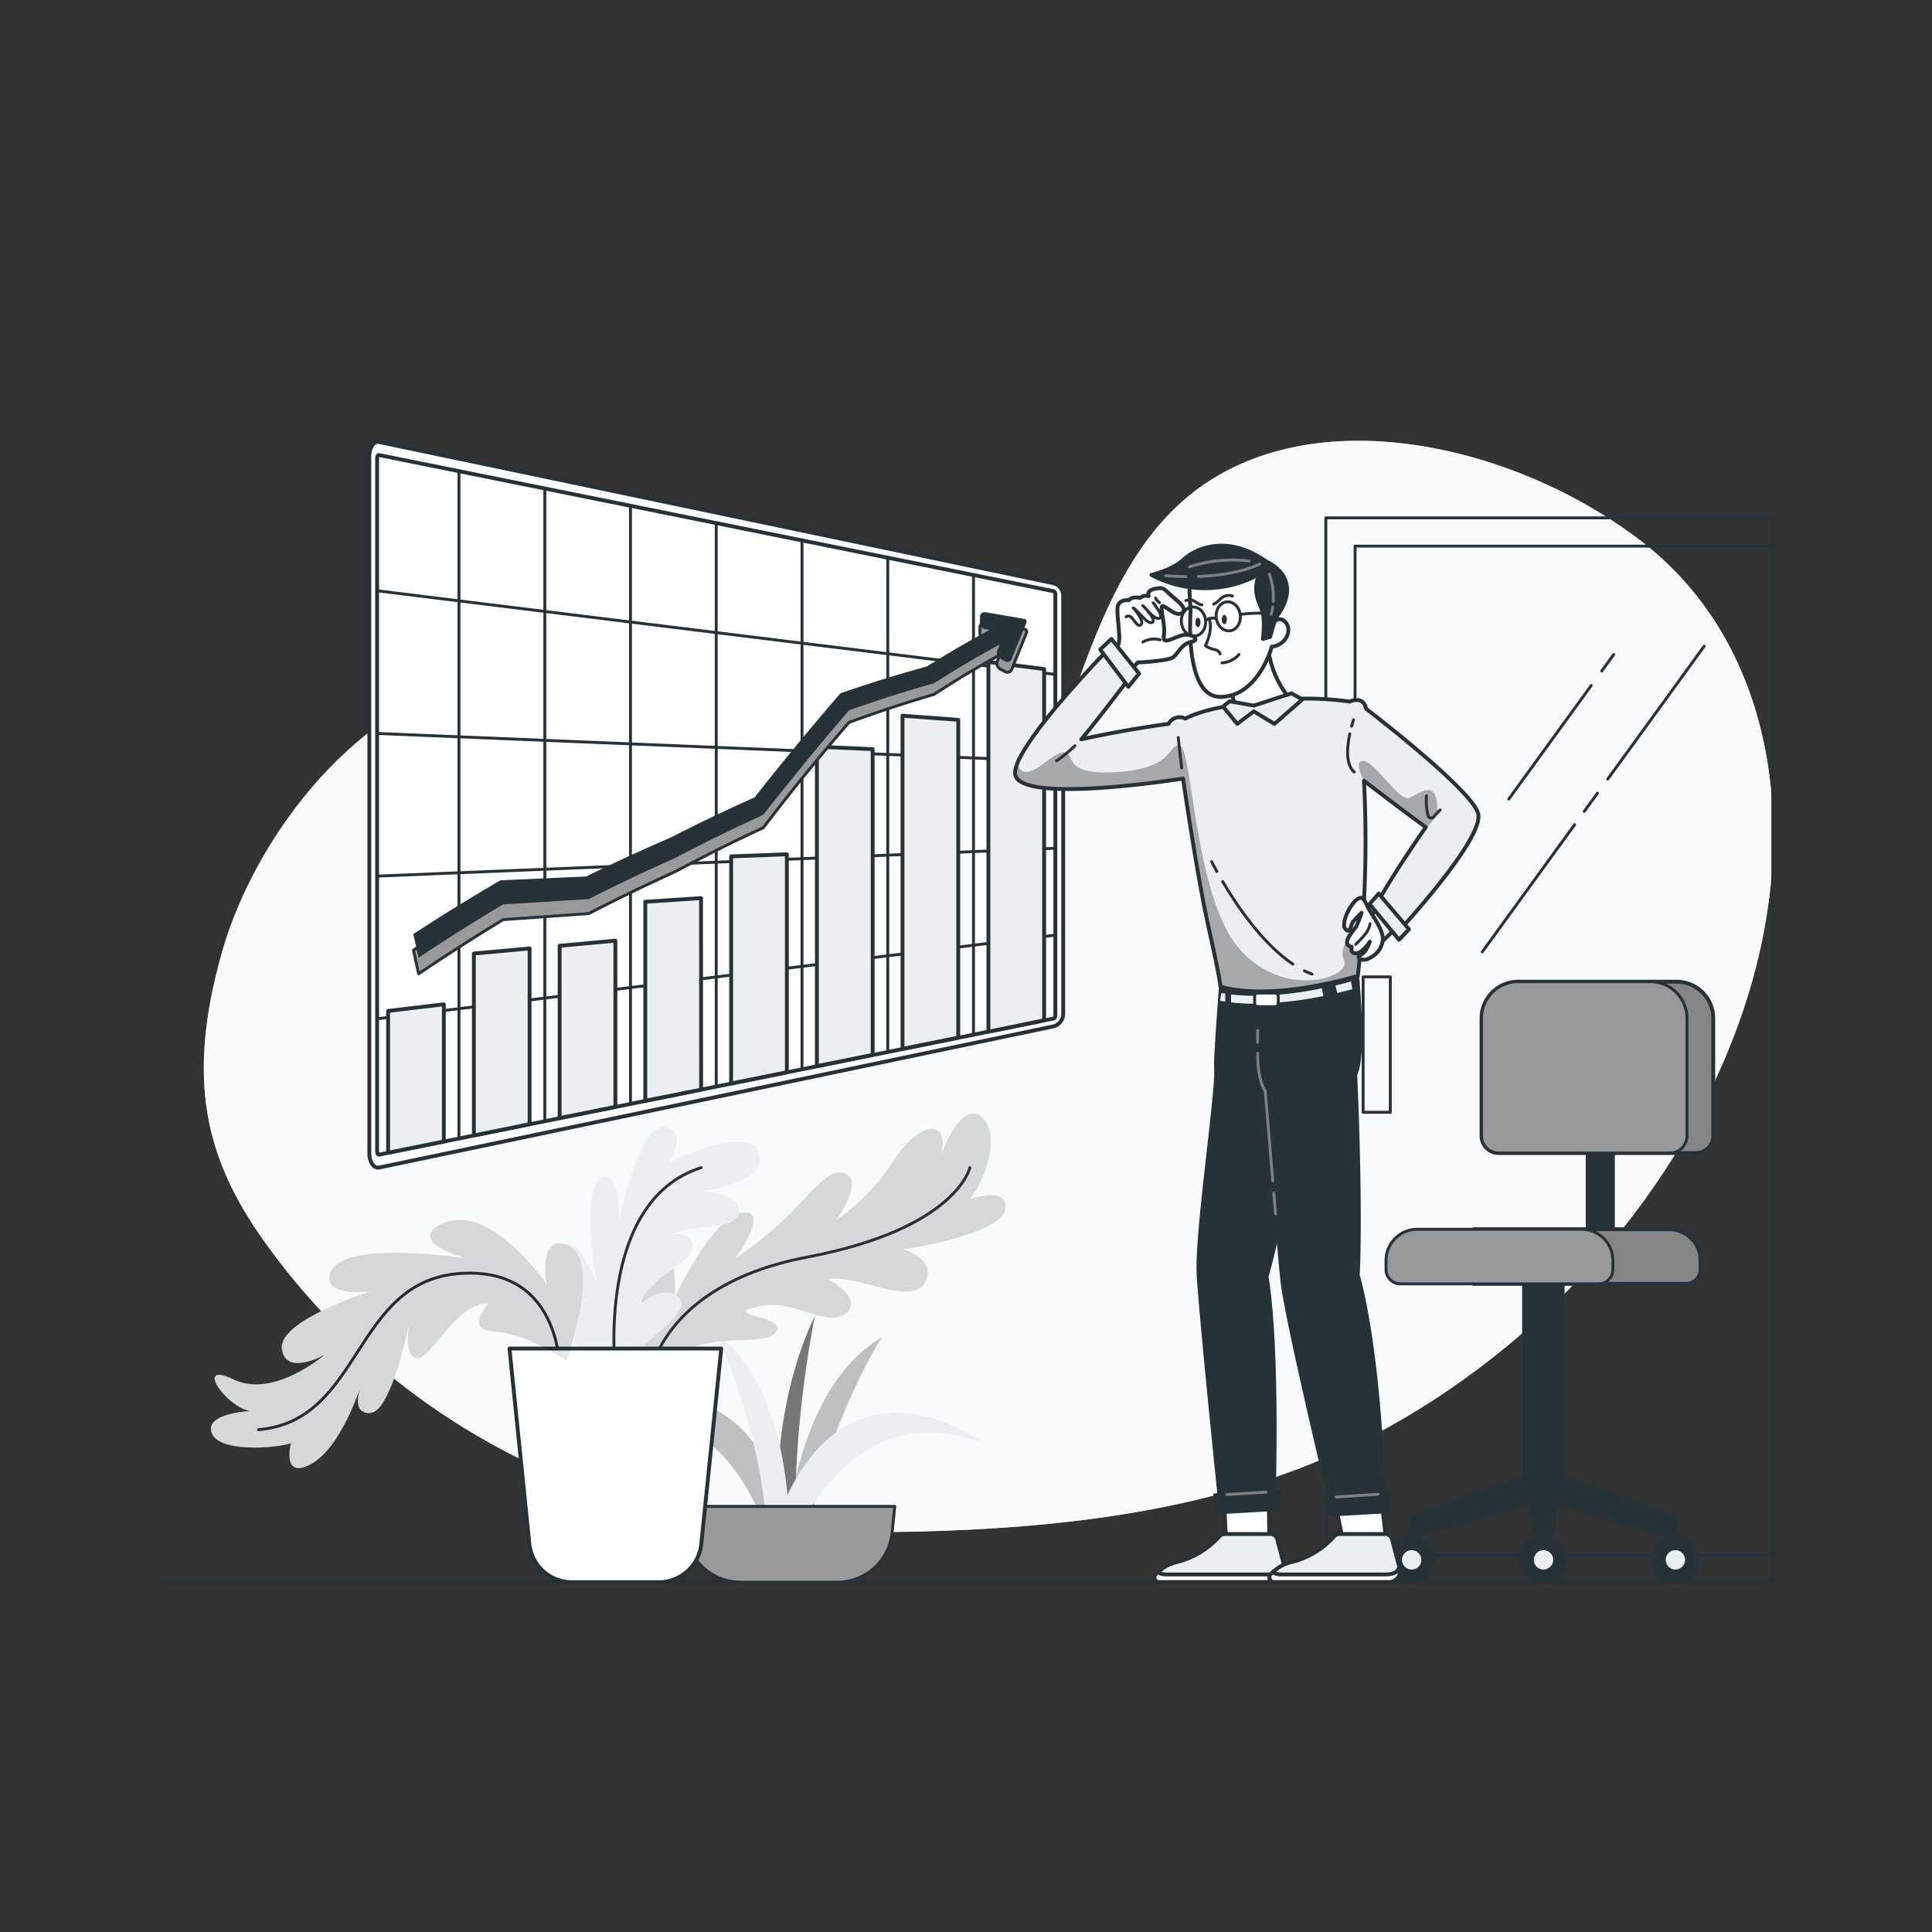<svg xmlns="http://www.w3.org/2000/svg" xmlns:xlink="http://www.w3.org/1999/xlink" viewBox="0 0 500 500"><rect x="0" y="0" width="500" height="500" fill="#333333" stroke="none"/><defs><clipPath id="freepik--clip-path--inject-15"><path d="M319,182.54s-7.61,1-12.23,3.43a3.25,3.25,0,0,0-4.35,1.37s-10.26,1.28-22.59,4c0,0,3.28-3.78,12.91-16.51,0,0-4-3.81-5.15-7.61,0,0-27.23,27.73-24.73,33.69,3,7.08,43.31.57,43.31.57s3.57,24.92,6.66,38.74,3,15.05,3,15.05,10.78,4.31,35.57-2.69A307.4,307.4,0,0,0,353,202.06s11.37,8.74,16,12c0,0-7.76,11-12.83,20.07,0,0,3.6,1.52,6.08,6.56,0,0,22.12-23.89,20.27-30.22s-29-27.06-29-27.06-.36-3.41-4.26-1.84a79.44,79.44,0,0,0-15-.68l-9.83,2.52Z" style="fill:#ECEFF1;stroke:#263238;stroke-linecap:round;stroke-linejoin:round"></path></clipPath></defs><g id="freepik--background-simple--inject-15"><path d="M57.5,246.25c9-31.61,40-73.3,83.25-73.3,41.75,0,51.66,61,88.78,61.05,49,.06,40.1-69.8,75-102.91,31-29.45,86.79-16.92,120.44,9.13,32.46,25.14,40.78,70,28.58,113.42-13,46.31-47.12,88.24-90.58,113.63-41.44,24.21-90.44,29.91-149.85,29.21-57.81-.68-111.77-29-144.57-75C53.16,300,48.06,279.49,57.5,246.25Z" style="fill:#ECEFF1"></path><path d="M57.5,246.25c9-31.61,40-73.3,83.25-73.3,41.75,0,51.66,61,88.78,61.05,49,.06,40.1-69.8,75-102.91,31-29.45,86.79-16.92,120.44,9.13,32.46,25.14,40.78,70,28.58,113.42-13,46.31-47.12,88.24-90.58,113.63-41.44,24.21-90.44,29.91-149.85,29.21-57.81-.68-111.77-29-144.57-75C53.16,300,48.06,279.49,57.5,246.25Z" style="fill:#fff;opacity:0.7"></path></g><g id="freepik--Floor--inject-15"><line x1="42.22" y1="409.47" x2="455.78" y2="409.47" style="fill:none;stroke:#263238;stroke-linecap:round;stroke-linejoin:round"></line></g><g id="freepik--Door--inject-15"><rect x="343.12" y="134.02" width="115.73" height="275.45" style="fill:none;stroke:#263238;stroke-linecap:round;stroke-linejoin:round;stroke-width:0.75px"></rect><rect x="350.69" y="141.33" width="108.16" height="261.25" style="fill:none;stroke:#263238;stroke-linecap:round;stroke-linejoin:round;stroke-width:0.75px"></rect><rect x="352.78" y="252.81" width="7.03" height="35.05" style="fill:none;stroke:#263238;stroke-linecap:round;stroke-linejoin:round;stroke-width:0.75px"></rect><line x1="414.53" y1="173.66" x2="417.62" y2="169.39" style="fill:none;stroke:#263238;stroke-linecap:round;stroke-linejoin:round;stroke-width:0.75px"></line><line x1="390.47" y1="206.8" x2="411.8" y2="177.41" style="fill:none;stroke:#263238;stroke-linecap:round;stroke-linejoin:round;stroke-width:0.75px"></line><line x1="416.08" y1="201.63" x2="441.03" y2="167.25" style="fill:none;stroke:#263238;stroke-linecap:round;stroke-linejoin:round;stroke-width:0.75px"></line><line x1="410" y1="209.99" x2="413.42" y2="205.29" style="fill:none;stroke:#263238;stroke-linecap:round;stroke-linejoin:round;stroke-width:0.75px"></line><line x1="383.61" y1="246.35" x2="407.5" y2="213.44" style="fill:none;stroke:#263238;stroke-linecap:round;stroke-linejoin:round;stroke-width:0.75px"></line></g><g id="freepik--Plants--inject-15"><path d="M203.17,400.76s1.6-40.82,25-54.63c0,0-16.35,25.56-19.73,56.79Z" style="fill:#ECEFF1"></path><path d="M203.17,400.76s1.6-40.82,25-54.63c0,0-16.35,25.56-19.73,56.79Z" style="fill:#ECEFF1"></path><path d="M203.17,400.76s1.6-40.82,25-54.63c0,0-16.35,25.56-19.73,56.79Z" style="opacity:0.2"></path><path d="M202.19,407.15s-5.75-36.5,8.75-66.75c0,0-7.33,34.5-4.42,65.75Z" style="fill:#ECEFF1"></path><path d="M202.19,407.15s-5.75-36.5,8.75-66.75c0,0-7.33,34.5-4.42,65.75Z" style="opacity:0.5"></path><path d="M200.55,403.52s-9.33-46-47.66-36c0,0,42.33-25.67,52.66,33.66Z" style="fill:#ECEFF1"></path><path d="M200.55,403.52s-9.33-46-47.66-36c0,0,42.33-25.67,52.66,33.66Z" style="opacity:0.2"></path><path d="M203.08,404.06s14.31-44.7,51.32-30.57c0,0-39.28-30.14-56,27.7Z" style="fill:#ECEFF1"></path><path d="M204.17,401.93s2.8-40.75-18.95-57c0,0,13.5,27.17,13.5,58.59Z" style="fill:#ECEFF1"></path><path d="M230.88,396.64l.69-6.79h-54.8l.69,6.79a14.28,14.28,0,0,0,14.21,12.83h25A14.28,14.28,0,0,0,230.88,396.64Z" style="fill:#999;stroke:#263238;stroke-linecap:round;stroke-linejoin:round;stroke-width:0.75px"></path><path d="M165.61,352.5s-1.83-18.83,4.41-25.67c5.65-6.17,4.59,9,4.59,9s9.84-21.16,17.61-22c7.27-.78-1.94,11.89-1.94,11.89a104.15,104.15,0,0,0,14.5-11.93c6.16-6.28,10.66-12.29,14.5-9.79s-2.84,11.69-2.84,11.69a53.13,53.13,0,0,0,14.66-15.05c8-12.36,15.68-10.14,11.84-.14,0,0,5-15.17,10.5-11.83S256,304,251,310.33c0,0,9.25-3.33,9.25,2,0,7.26-26.5,11-26.5,11s8.16,2.39,6,7.84c-3,7.56-17.24-1.34-25.37-.17,0,0,9.53,5.33,4.37,9s-13.34-4.17-22.84-1.83,8.17,2.33,4.84,6.66-20.17-1.5-28.34,8.84S165.61,352.5,165.61,352.5Z" style="fill:#ECEFF1"></path><path d="M165.61,352.5s-1.83-18.83,4.41-25.67c5.65-6.17,4.59,9,4.59,9s9.84-21.16,17.61-22c7.27-.78-1.94,11.89-1.94,11.89a104.15,104.15,0,0,0,14.5-11.93c6.16-6.28,10.66-12.29,14.5-9.79s-2.84,11.69-2.84,11.69a53.13,53.13,0,0,0,14.66-15.05c8-12.36,15.68-10.14,11.84-.14,0,0,5-15.17,10.5-11.83S256,304,251,310.33c0,0,9.25-3.33,9.25,2,0,7.26-26.5,11-26.5,11s8.16,2.39,6,7.84c-3,7.56-17.24-1.34-25.37-.17,0,0,9.53,5.33,4.37,9s-13.34-4.17-22.84-1.83,8.17,2.33,4.84,6.66-20.17-1.5-28.34,8.84S165.61,352.5,165.61,352.5Z" style="opacity:0.1"></path><path d="M167.94,357s2.34-24.33,41-31.67S251,302.19,251,302.19" style="fill:none;stroke:#263238;stroke-linecap:round;stroke-linejoin:round;stroke-width:0.75px"></path><path d="M146.61,352.17s9.45-26.57.17-30c-7.67-2.84-5.34,10.16-5.34,10.16S126.28,310.17,113.78,317c-8.25,4.51,6.83,8.67,6.83,8.67s-32.36-5.09-35.17,3.82c-2,6.34,10.34,4.74,10.34,4.74S72.11,341.67,72.94,349s11,1.67,11,1.67S70.78,362,60.44,357s-2,7.17,4.34,8.17c0,0-11.84.5-10,5.66s16.66,4,20.5,2.67c0,0-2.5,9.67,5.33,5.33S93.44,358.5,93.44,358.5s-3,7.67,2.5,7.17S106,342,106,342s-1.87,9,1.87,9.5,10.07-14.5,18.57-14.17c0,0-6,6.7.84,7.17C136.94,345.17,146.61,352.17,146.61,352.17Z" style="fill:#ECEFF1"></path><path d="M145,357s1.57-29.48-26.1-27.41-25,38.08-52,40.41" style="fill:none;stroke:#263238;stroke-linecap:round;stroke-linejoin:round;stroke-width:0.75px"></path><path d="M157.86,359.79s-15-15.6-13-31.32,9.45,3.28,9.45,3.28-4-23,1-26.75,5,10.69,5,10.69,4.75-24.62,11.5-24S173,301,173,301s20.3-10.61,23.4-2.68-15,9.93-15,9.93,11.08.75,9.83,5.75-13.58,2.5-17,5.5c0,0,5.18-1,5,3.25s-10.11,6.64-14.28,15.45c0,0,6.84-6.7,10.84-2.2S161.19,349.08,157.86,359.79Z" style="fill:#ECEFF1"></path><path d="M159.26,354.76s-5.14-43.89,22.19-52.57" style="fill:none;stroke:#263238;stroke-linecap:round;stroke-linejoin:round;stroke-width:0.75px"></path><path d="M170.5,409.47H148a11.06,11.06,0,0,1-11-9.93L131.85,349h54.81l-5.16,50.54A11.06,11.06,0,0,1,170.5,409.47Z" style="fill:#fff;stroke:#263238;stroke-linecap:round;stroke-linejoin:round"></path><path d="M146.61,352.17s9.45-26.57.17-30c-7.67-2.84-5.34,10.16-5.34,10.16S126.28,310.17,113.78,317c-8.25,4.51,6.83,8.67,6.83,8.67s-32.36-5.09-35.17,3.82c-2,6.34,10.34,4.74,10.34,4.74S72.11,341.67,72.94,349s11,1.67,11,1.67S70.78,362,60.44,357s-2,7.17,4.34,8.17c0,0-11.84.5-10,5.66s16.66,4,20.5,2.67c0,0-2.5,9.67,5.33,5.33S93.44,358.5,93.44,358.5s-3,7.67,2.5,7.17S106,342,106,342s-1.87,9,1.87,9.5,10.07-14.5,18.57-14.17c0,0-6,6.7.84,7.17C136.94,345.17,146.61,352.17,146.61,352.17Z" style="opacity:0.1"></path></g><g id="freepik--Chair--inject-15"><path d="M432.35,392.19l-27.93-9.85v-57h-10v57l-27.94,9.85a1.78,1.78,0,0,0-1.19,1.68v1.65a1.78,1.78,0,0,0,2.29,1.71l28.68-8.43.52,6.9a1.91,1.91,0,0,0,1.9,1.76h1.48a1.9,1.9,0,0,0,1.89-1.76l.52-6.9,28.69,8.43a1.78,1.78,0,0,0,2.28-1.71v-1.65A1.77,1.77,0,0,0,432.35,392.19Z" style="fill:#263238;stroke:#263238;stroke-miterlimit:10"></path><path d="M371.08,403.69a5.79,5.79,0,1,1-5.79-5.79A5.78,5.78,0,0,1,371.08,403.69Z" style="fill:#263238;stroke:#263238;stroke-miterlimit:10"></path><path d="M368.34,403.69a3,3,0,1,1-3-3A3,3,0,0,1,368.34,403.69Z" style="fill:#ECEFF1;stroke:#263238;stroke-linecap:round;stroke-linejoin:round"></path><path d="M405.2,403.69a5.79,5.79,0,1,1-5.78-5.79A5.78,5.78,0,0,1,405.2,403.69Z" style="fill:#263238;stroke:#263238;stroke-miterlimit:10"></path><path d="M402.46,403.69a3,3,0,1,1-3-3A3,3,0,0,1,402.46,403.69Z" style="fill:#ECEFF1;stroke:#263238;stroke-linecap:round;stroke-linejoin:round"></path><path d="M439.33,403.69a5.79,5.79,0,1,1-5.79-5.79A5.78,5.78,0,0,1,439.33,403.69Z" style="fill:#263238;stroke:#263238;stroke-miterlimit:10"></path><path d="M436.59,403.69a3,3,0,1,1-3-3A3,3,0,0,1,436.59,403.69Z" style="fill:#ECEFF1;stroke:#263238;stroke-linecap:round;stroke-linejoin:round"></path><rect x="410.88" y="283.1" width="6.54" height="42.09" style="fill:#263238;stroke:#263238;stroke-miterlimit:10"></rect><path d="M392.9,254.06h41a9.49,9.49,0,0,1,9.49,9.49v30.39a4.47,4.47,0,0,1-4.47,4.47H387.89a4.47,4.47,0,0,1-4.47-4.47V263.55A9.49,9.49,0,0,1,392.9,254.06Z" style="fill:#858585;stroke:#263238;stroke-linecap:round;stroke-linejoin:round"></path><path d="M436.59,293.93V263.55a9.49,9.49,0,0,0-9.49-9.49H392.9a9.48,9.48,0,0,0-9.48,9.49v30.38a4.47,4.47,0,0,0,4.47,4.48h44.22A4.48,4.48,0,0,0,436.59,293.93Z" style="fill:#999;stroke:#263238;stroke-linecap:round;stroke-linejoin:round;stroke-width:0.75px"></path><path d="M381.42,318.13H432a8.11,8.11,0,0,1,8.11,8.11v2.3a3.72,3.72,0,0,1-3.72,3.72h-55a0,0,0,0,1,0,0V318.13A0,0,0,0,1,381.42,318.13Z" style="fill:#858585;stroke:#263238;stroke-linecap:round;stroke-linejoin:round"></path><path d="M366.81,318.13h42.5a8.11,8.11,0,0,1,8.11,8.11v2.3a3.72,3.72,0,0,1-3.72,3.72H362.42a3.72,3.72,0,0,1-3.72-3.72v-2.3A8.11,8.11,0,0,1,366.81,318.13Z" style="fill:#999;stroke:#263238;stroke-linecap:round;stroke-linejoin:round;stroke-width:0.75px"></path></g><g id="freepik--Chart--inject-15"><path d="M98.16,117.78c-.31-.07-.56.3-.56.81V298c0,.51.25.87.56.81l174.41-35.2a.74.74,0,0,0,.55-.68V153.66a.73.73,0,0,0-.55-.68Z" style="fill:#fff"></path><path d="M118.78,296.22V120.33" style="fill:none;stroke:#263238;stroke-miterlimit:10;stroke-width:0.75px"></path><path d="M163.17,287.1V129.46" style="fill:none;stroke:#263238;stroke-miterlimit:10;stroke-width:0.75px"></path><path d="M141,124.89V291.66" style="fill:none;stroke:#263238;stroke-miterlimit:10;stroke-width:0.75px"></path><path d="M207.56,278V138.58" style="fill:none;stroke:#263238;stroke-miterlimit:10;stroke-width:0.75px"></path><path d="M185.36,134V282.54" style="fill:none;stroke:#263238;stroke-miterlimit:10;stroke-width:0.75px"></path><path d="M251.94,268.85V147.71" style="fill:none;stroke:#263238;stroke-miterlimit:10;stroke-width:0.75px"></path><path d="M229.75,143.15V273.41" style="fill:none;stroke:#263238;stroke-miterlimit:10;stroke-width:0.75px"></path><path d="M96.59,152.77l177.55,21.9" style="fill:none;stroke:#263238;stroke-miterlimit:10;stroke-width:0.75px"></path><path d="M274.14,197.08l-177.55-7.3" style="fill:none;stroke:#263238;stroke-miterlimit:10;stroke-width:0.75px"></path><path d="M96.59,226.78l177.55-7.3" style="fill:none;stroke:#263238;stroke-miterlimit:10;stroke-width:0.75px"></path><path d="M274.14,241.88,96.59,263.78" style="fill:none;stroke:#263238;stroke-miterlimit:10;stroke-width:0.75px"></path><path d="M272.57,265.64,98.16,302.15c-1.43.3-2.58-1.4-2.58-3.78V118.18c0-2.38,1.15-4.07,2.58-3.78l174.41,36.52a3.37,3.37,0,0,1,2.58,3.14V262.49A3.38,3.38,0,0,1,272.57,265.64ZM98.16,117.78c-.31-.07-.56.3-.56.81V298c0,.51.25.87.56.81l174.41-35.2a.74.74,0,0,0,.55-.68V153.66a.73.73,0,0,0-.55-.68Z" style="fill:#fff;stroke:#263238;stroke-miterlimit:10"></path><path d="M114.87,295.41l-14.43,2.91V261.63l14.43-1.72Z" style="fill:#ECEFF1;stroke:#263238;stroke-linecap:round;stroke-linejoin:round"></path><path d="M137.06,290.93l-14.42,2.91V246.77l14.42-1.31Z" style="fill:#ECEFF1;stroke:#263238;stroke-linecap:round;stroke-linejoin:round"></path><path d="M159.26,286.45l-14.43,2.91v-44.6l14.43-1.31Z" style="fill:#ECEFF1;stroke:#263238;stroke-linecap:round;stroke-linejoin:round"></path><path d="M181.45,282,167,284.88v-51.5l14.43-.95Z" style="fill:#ECEFF1;stroke:#263238;stroke-linecap:round;stroke-linejoin:round"></path><path d="M203.64,277.49l-14.42,2.91V221.63l14.42-.54Z" style="fill:#ECEFF1;stroke:#263238;stroke-linecap:round;stroke-linejoin:round"></path><path d="M225.84,273l-14.43,2.91V193.24l14.43.64Z" style="fill:#ECEFF1;stroke:#263238;stroke-linecap:round;stroke-linejoin:round"></path><path d="M248,268.53l-14.43,2.91V185.23L248,186.29Z" style="fill:#ECEFF1;stroke:#263238;stroke-linecap:round;stroke-linejoin:round"></path><path d="M270.22,264.05,255.8,267V171.32l14.42,1.83Z" style="fill:#ECEFF1;stroke:#263238;stroke-linecap:round;stroke-linejoin:round"></path><path d="M265.15,162.82,255,161.18a1.2,1.2,0,0,0-1.39,1.28v1.4a1.74,1.74,0,0,0,1.39,1.71l1.14.17c-6.5,3.59-9.75,5.51-16.25,9.62-9,2.6-13.43,4-22.39,7.15Q206,195.7,195.32,209.66c-8.68,4-13,6.1-21.71,10.58-8.75,3.91-13.12,6-21.87,10.3l-22.24,1.25C120.5,237.17,116,240,107,245.9c.53,2.45.8,3.67,1.34,6.11,8.74-5.85,13.12-8.64,21.86-14l22.15-1.58c9-4.59,13.49-6.77,22.48-10.9,9.09-4.8,13.63-7.07,22.72-11.33q10.65-14,22.19-27.26c8.79-3.15,13.19-4.6,22-7.25,6.81-4.37,10.21-6.41,17-10.21l-.65,1.66a1.68,1.68,0,0,0,.77,2l1.2.65a1.24,1.24,0,0,0,1.8-.59c1.53-3.86,2.3-5.75,3.83-9.5A.71.71,0,0,0,265.15,162.82Z" style="fill:#999;stroke:#263238;stroke-linecap:round;stroke-linejoin:round;stroke-width:0.75px"></path><path d="M265.15,160.18,255,158.44a1.19,1.19,0,0,0-1.39,1.27v1.4a1.76,1.76,0,0,0,1.39,1.72l1.14.18c-6.5,3.53-9.75,5.42-16.25,9.46-9,2.52-13.43,3.91-22.39,6.95-7.63,8.84-15,17.77-22.2,26.93-8.68,3.91-13,6-21.71,10.39-8.75,3.82-13.12,5.84-21.87,10.09l-22.24,1c-9,5.3-13.51,8.08-22.51,13.9.53,2.46.8,3.68,1.34,6.12,8.74-5.76,13.12-8.52,21.86-13.79l22.15-1.37c9-4.5,13.49-6.63,22.48-10.68,9.09-4.72,13.63-6.94,22.72-11.12,7.23-9.21,14.57-18.17,22.19-27.05,8.79-3.07,13.19-4.48,22-7,6.81-4.3,10.21-6.31,17-10.05l-.65,1.66a1.68,1.68,0,0,0,.77,2l1.2.67a1.23,1.23,0,0,0,1.8-.58c1.53-3.84,2.3-5.73,3.83-9.46A.71.71,0,0,0,265.15,160.18Z" style="fill:#263238"></path></g><g id="freepik--Character--inject-15"><polygon points="316.65 385.36 317.28 398.24 328.5 398.24 328.3 384.18 316.65 385.36" style="fill:#fff;stroke:#263238;stroke-linecap:round;stroke-linejoin:round"></polygon><path d="M316.22,252.11s-1.33,17.06-1.52,22.75c0,1.07.07,3.19,0,4.25-.78,12.22-5,41-4.5,50.75s5.58,59,5.58,59,7.3,1.56,13.84-1c0,0,1.29-37.64-1.82-57.54a128.37,128.37,0,0,0,4.4-22.65c1.25-12.5,3.81-57.21,3.81-57.21Z" style="fill:#263238;stroke:#263238;stroke-miterlimit:10"></path><polygon points="314.55 386.98 314.9 391.41 330.67 390.5 331.07 385.93 314.55 386.98" style="fill:#263238;stroke:#263238;stroke-miterlimit:10"></polygon><path d="M317,397h11.79a1.82,1.82,0,0,1,1.75,1.35l2.05,7.78a2.87,2.87,0,0,1-2.83,3.37H300a1.21,1.21,0,0,1-.89-2,10.3,10.3,0,0,1,5.38-3.22,21.57,21.57,0,0,0,11-6.58A1.9,1.9,0,0,1,317,397Z" style="fill:#ECEFF1;stroke:#263238;stroke-linecap:round;stroke-linejoin:round"></path><path d="M327.7,407.47H302.07c-1.48,0-2.13-.3-2.31-.72-.25.23-.49.47-.69.69a1.21,1.21,0,0,0,.89,2h29.75a2.87,2.87,0,0,0,2.83-3.37l-.15-.57C331.82,407.48,330,407.47,327.7,407.47Z" style="fill:#fff;stroke:#263238;stroke-linecap:round;stroke-linejoin:round"></path><line x1="327.65" y1="386.15" x2="317.49" y2="386.8" style="fill:none;stroke:#7f7f7f;stroke-linecap:round;stroke-linejoin:round;stroke-width:0.75px"></line><polygon points="344.82 385.36 347.45 398.24 358.67 398.24 357.11 384.11 344.82 385.36" style="fill:#fff;stroke:#263238;stroke-linecap:round;stroke-linejoin:round"></polygon><path d="M350.85,248.61s2.68,24-.11,29.5c0,0,1.53,32,.66,52,0,0,5.41,17.05,6.77,59.35,0,0-7.32,2.27-13.44,1,0,0-11.86-49.37-12.86-59s-4.24-49-4.24-49-4.79-5.86-4.92-9.86a114.06,114.06,0,0,0-1.64-12l.63-8.5Z" style="fill:#263238;stroke:#263238;stroke-miterlimit:10"></path><polygon points="342.96 387.6 343.74 392 359.48 391.1 359.48 386.55 342.96 387.6" style="fill:#263238;stroke:#263238;stroke-miterlimit:10"></polygon><line x1="356.62" y1="386.72" x2="345.82" y2="387.41" style="fill:none;stroke:#7f7f7f;stroke-linecap:round;stroke-linejoin:round;stroke-width:0.75px"></line><path d="M346.7,397h11.79a1.82,1.82,0,0,1,1.75,1.35l2.05,7.78a2.87,2.87,0,0,1-2.83,3.37H329.71a1.21,1.21,0,0,1-.89-2,10.3,10.3,0,0,1,5.38-3.22,21.57,21.57,0,0,0,11-6.58A1.9,1.9,0,0,1,346.7,397Z" style="fill:#ECEFF1;stroke:#263238;stroke-linecap:round;stroke-linejoin:round"></path><path d="M357.45,407.47H331.82c-1.48,0-2.13-.3-2.31-.72-.25.23-.49.47-.69.69a1.21,1.21,0,0,0,.89,2h29.75a2.87,2.87,0,0,0,2.83-3.37l-.15-.57C361.57,407.48,359.77,407.47,357.45,407.47Z" style="fill:#fff;stroke:#263238;stroke-linecap:round;stroke-linejoin:round"></path><polygon points="354.39 237.55 360.62 229.75 365.89 235.68 356.76 244.61 354.39 237.55" style="fill:#fff;stroke:#263238;stroke-linecap:round;stroke-linejoin:round"></polygon><path d="M319.82,183.75l-1.37-6s9.25-14.29,9.58-11.06c1,10,6.54,14.86,6.54,14.86l-10.18,1.84Z" style="fill:#fff;stroke:#263238;stroke-linecap:round;stroke-linejoin:round"></path><path d="M332.53,160.86a1.88,1.88,0,0,0-2.76,0c-.12-5.11-.49-11.71-.49-11.71l-2.65-2.25-7.18-.5-7,1.42-4.62,2.83s0,1.24,0,1.66c0,1.47.3,5.87.3,5.87s-1.76,22.17,7.69,22.17c7.45,0,11.77-7.7,13.32-13C332.73,167.05,334.68,163,332.53,160.86Z" style="fill:#fff;stroke:#263238;stroke-linecap:round;stroke-linejoin:round"></path><path d="M312.87,160.07s1.31,2.29-.9,7a5.2,5.2,0,0,0,2.24,1c1.37.25,1.55,1.17,1.55,1.17" style="fill:none;stroke:#263238;stroke-linecap:round;stroke-linejoin:round;stroke-width:0.75px"></path><path d="M316.26,171.55a6.39,6.39,0,0,0,4.38-2.16" style="fill:none;stroke:#263238;stroke-linecap:round;stroke-linejoin:round;stroke-width:0.75px"></path><path d="M306.91,155.43c2.07-.8,2.68,1,4.14,1.11" style="fill:none;stroke:#263238;stroke-linecap:round;stroke-linejoin:round;stroke-width:0.75px"></path><path d="M314.11,156.35c1.5-.53,2.15-2.87,4.85-2.11" style="fill:none;stroke:#263238;stroke-linecap:round;stroke-linejoin:round;stroke-width:0.75px"></path><path d="M310.69,161.08c0,.68-.29,1.22-.66,1.22s-.67-.54-.67-1.22.3-1.22.67-1.22S310.69,160.41,310.69,161.08Z" style="fill:#263238"></path><path d="M317.52,160.33c0,.68-.3,1.23-.67,1.23s-.66-.55-.66-1.23.3-1.22.66-1.22S317.52,159.66,317.52,160.33Z" style="fill:#263238"></path><path d="M312,160.6c.17,2.09-1.08,3.9-2.81,4s-3.26-1.43-3.44-3.52,1.08-3.9,2.81-4S311.84,158.51,312,160.6Z" style="fill:none;stroke:#263238;stroke-linecap:round;stroke-linejoin:round;stroke-width:0.75px"></path><path d="M321,159.26c.17,2.09-1.09,3.9-2.81,4s-3.27-1.43-3.44-3.51,1.08-3.9,2.8-4S320.8,157.17,321,159.26Z" style="fill:none;stroke:#263238;stroke-linecap:round;stroke-linejoin:round;stroke-width:0.75px"></path><path d="M312,160.6a3.27,3.27,0,0,1,2.74-.53" style="fill:none;stroke:#263238;stroke-linecap:round;stroke-linejoin:round;stroke-width:0.75px"></path><path d="M321,159s5.29-.63,7-.15a11.78,11.78,0,0,1,2.43,1.69" style="fill:none;stroke:#263238;stroke-linecap:round;stroke-linejoin:round;stroke-width:0.75px"></path><path d="M325.89,148.62a29.31,29.31,0,0,1-27.89.16s5.28-1.17,8.37-4c3.66-3.35,11.86-6.17,21.25.49,0,0,10,4,3,14-.84,1.2-1.88,5.55-1.88,5.55l-1.9.54s.6-4.77-.17-7.21S324,153.2,325.89,148.62Z" style="fill:#263238;stroke:#263238;stroke-linecap:round;stroke-linejoin:round"></path><path d="M310.18,149.19c5-.2,11.19-1,15.85-3.24" style="fill:none;stroke:#7f7f7f;stroke-linecap:round;stroke-linejoin:round;stroke-width:0.75px"></path><path d="M301.7,149s2.1.2,5.21.21" style="fill:none;stroke:#7f7f7f;stroke-linecap:round;stroke-linejoin:round;stroke-width:0.75px"></path><path d="M307.85,146.71a35.13,35.13,0,0,1,15.43-1.51" style="fill:none;stroke:#7f7f7f;stroke-linecap:round;stroke-linejoin:round;stroke-width:0.75px"></path><path d="M329.52,155.61a18.17,18.17,0,0,0-1-7" style="fill:none;stroke:#7f7f7f;stroke-linecap:round;stroke-linejoin:round;stroke-width:0.75px"></path><path d="M329,159a16.19,16.19,0,0,0,.35-1.85" style="fill:none;stroke:#7f7f7f;stroke-linecap:round;stroke-linejoin:round;stroke-width:0.75px"></path><path d="M290.46,175.68l4-4.24s7.75-.33,9.12-1.33,2.17-3.48,4.75-4-.06-2.43-2.56-1.66-5,2.54-4.56,0-1-7-.44-7.53,3.48,2.88,5.11,1.72-1.08-3-2.81-4.56-1.93-2-3.14-1.85-3.19.36-2.66,2.06a2.19,2.19,0,0,0-2.21.48s-2-.6-2.91.58c0,0-2-.33-2.75,1.18s.88,8.81,0,10.35a16,16,0,0,1-3.06,3.33Z" style="fill:#fff;stroke:#263238;stroke-linecap:round;stroke-linejoin:round"></path><path d="M295.77,166.15a5.83,5.83,0,0,1,4.47-.55" style="fill:none;stroke:#263238;stroke-linecap:round;stroke-linejoin:round;stroke-width:0.75px"></path><path d="M299.07,154.78s-.1.25,1,1.21" style="fill:none;stroke:#263238;stroke-linecap:round;stroke-linejoin:round;stroke-width:0.75px"></path><path d="M298.45,156s2.7,3.38,1.79,3.91c-1.17.7-2.81-1.45-4.47-3.16,0,0,3.73,3.66,2.43,4.32s-3.38-2.82-4.92-3.74c0,0,3.07,3.32,2,4.33-1.24,1.16-2.24-3.33-3.86-2" style="fill:none;stroke:#263238;stroke-linecap:round;stroke-linejoin:round;stroke-width:0.75px"></path><path d="M325.48,269.76c0-1,0-2.09,0-3.09" style="fill:none;stroke:#7f7f7f;stroke-linecap:round;stroke-linejoin:round;stroke-width:0.75px"></path><path d="M329.39,305.61c-1-11.92-1.94-23.14-1.94-23.14s-2.15-3.3-1.95-9.86" style="fill:none;stroke:#7f7f7f;stroke-linecap:round;stroke-linejoin:round;stroke-width:0.75px"></path><path d="M330.11,314.1c-.15-1.74-.3-3.52-.45-5.3" style="fill:none;stroke:#7f7f7f;stroke-linecap:round;stroke-linejoin:round;stroke-width:0.75px"></path><path d="M319,182.54s-7.61,1-12.23,3.43a3.25,3.25,0,0,0-4.35,1.37s-10.26,1.28-22.59,4c0,0,3.28-3.78,12.91-16.51,0,0-4-3.81-5.15-7.61,0,0-27.23,27.73-24.73,33.69,3,7.08,43.31.57,43.31.57s3.57,24.92,6.66,38.74,3,15.05,3,15.05,10.78,4.31,35.57-2.69A307.4,307.4,0,0,0,353,202.06s11.37,8.74,16,12c0,0-7.76,11-12.83,20.07,0,0,3.6,1.52,6.08,6.56,0,0,22.12-23.89,20.27-30.22s-29-27.06-29-27.06-.36-3.41-4.26-1.84a79.44,79.44,0,0,0-15-.68l-9.83,2.52Z" style="fill:#ECEFF1"></path><g style="clip-path:url(#freepik--clip-path--inject-15)"><path d="M350.85,241.73s-4.86,2.63-3,6.88-15.33,10.25-27.06-3S308.65,193.69,305.38,193s-1.06,5.66-15.61,6.76-11.45-4.1-14-5-7.15,5.38-10.48,5c-1.25-.15-1.78-1.15-1.94-2.33-.6,1.47-.82,2.68-.48,3.48,3,7.08,43.31.57,43.31.57s3.57,24.92,6.66,38.74,3,15.05,3,15.05,10.78,4.31,35.57-2.69c0,0,.42-3.17.87-8.54Z" style="opacity:0.3"></path><path d="M371.82,207.36c-.83-5.34-4.67-1.84-7.18-.84S356,197.36,353,196.94s0,5.12,0,5.12,11.37,8.74,16,12c0,0-1.11,1.58-2.77,4C370.85,211.58,372.57,212.16,371.82,207.36Z" style="opacity:0.3"></path></g><path d="M319,182.54s-7.61,1-12.23,3.43a3.25,3.25,0,0,0-4.35,1.37s-10.26,1.28-22.59,4c0,0,3.28-3.78,12.91-16.51,0,0-4-3.81-5.15-7.61,0,0-27.23,27.73-24.73,33.69,3,7.08,43.31.57,43.31.57s3.57,24.92,6.66,38.74,3,15.05,3,15.05,10.78,4.31,35.57-2.69A307.4,307.4,0,0,0,353,202.06s11.37,8.74,16,12c0,0-7.76,11-12.83,20.07,0,0,3.6,1.52,6.08,6.56,0,0,22.12-23.89,20.27-30.22s-29-27.06-29-27.06-.36-3.41-4.26-1.84a79.44,79.44,0,0,0-15-.68l-9.83,2.52Z" style="fill:none;stroke:#263238;stroke-linecap:round;stroke-linejoin:round"></path><path d="M304.93,190.86s.29,3.07.9,7.89" style="fill:none;stroke:#263238;stroke-linecap:round;stroke-linejoin:round;stroke-width:0.75px"></path><path d="M350.49,199.79c-2.32-1.87-1.87-6.53-1.17-9.85" style="fill:none;stroke:#263238;stroke-linecap:round;stroke-linejoin:round;stroke-width:0.75px"></path><path d="M350.3,186.27s-.22.65-.5,1.68" style="fill:none;stroke:#263238;stroke-linecap:round;stroke-linejoin:round;stroke-width:0.75px"></path><path d="M372.7,209.61c-.62.62-1.17,1.23-1.65,1.79a.86.86,0,0,1-1.49-.36,16.33,16.33,0,0,1-.39-5.09" style="fill:none;stroke:#263238;stroke-linecap:round;stroke-linejoin:round;stroke-width:0.75px"></path><path d="M278.18,193a33.84,33.84,0,0,1-4.75,3.91" style="fill:none;stroke:#263238;stroke-linecap:round;stroke-linejoin:round;stroke-width:0.75px"></path><path d="M339.57,252.11c-.67-.25-1.34-.54-2-.86" style="fill:none;stroke:#263238;stroke-linecap:round;stroke-linejoin:round;stroke-width:0.75px"></path><path d="M316.41,228.14c3.59,6.08,10.27,16.05,18.18,21.37" style="fill:none;stroke:#263238;stroke-linecap:round;stroke-linejoin:round;stroke-width:0.75px"></path><path d="M313.57,223s.48,1,1.35,2.53" style="fill:none;stroke:#263238;stroke-linecap:round;stroke-linejoin:round;stroke-width:0.75px"></path><polygon points="318.23 181.49 324.48 182.61 334.22 179.44 337.07 181.03 329.81 187.34 324.48 184.11 320.19 187.34 316.52 182.85 318.23 181.49" style="fill:#ECEFF1;stroke:#263238;stroke-linecap:round;stroke-linejoin:round"></polygon><polygon points="284.74 168.11 287.62 165.35 294.79 174.31 292.02 177.75 284.74 168.11" style="fill:#ECEFF1;stroke:#263238;stroke-linecap:round;stroke-linejoin:round"></polygon><polygon points="356.81 231.27 354.43 233.97 362.07 243.21 364.64 240.49 356.81 231.27" style="fill:#ECEFF1;stroke:#263238;stroke-linecap:round;stroke-linejoin:round"></polygon><path d="M354.14,235.07c-.4-.73-1.08-2.67-1.91-2.71-1.51-.05-3.4,3.24-3.87,4.68a6.48,6.48,0,0,0-.49,2.81c.11.35.67,1.08,1,1,.62-.08.89-1.68,1.23-2.21a24,24,0,0,1,2.28-2.41,24.75,24.75,0,0,1-1.41,3.59c-.74,1.11-4.15,4.63-1.13,5.21,0,0-.56,1.78,1.13,1.69s3.54-3,3.54-3a9.67,9.67,0,0,1-1.07,2.21c-.73,1.19-2.26,1.45-1.72,2,.83.81,2.2.49,3.48-.42a5.72,5.72,0,0,0,2.59-3.76C358.46,241.2,355.27,237.13,354.14,235.07Z" style="fill:#fff;stroke:#263238;stroke-linecap:round;stroke-linejoin:round"></path><path d="M350.85,244.4a29.18,29.18,0,0,0,2.66-2.88,6.3,6.3,0,0,0,1.07-2.46" style="fill:none;stroke:#263238;stroke-linecap:round;stroke-linejoin:round;stroke-width:0.75px"></path><path d="M342.5,257.77l-.43-2a89.9,89.9,0,0,1-13.19,1.8v2A91.62,91.62,0,0,0,342.5,257.77Z" style="fill:#ECEFF1"></path><path d="M325.45,257.71a56.21,56.21,0,0,1-6.85-.34v2.05a54.5,54.5,0,0,0,6.28.34h.73Z" style="fill:#ECEFF1"></path><path d="M349.63,254c-1.37.38-2.7.74-4,1.05l.44,1.95c1.27-.3,2.58-.65,3.91-1Z" style="fill:#ECEFF1"></path><path d="M316.06,257l-.31,2c.41.07.85.15,1.35.22v-2.05C316.72,257.12,316.38,257.06,316.06,257Z" style="fill:#ECEFF1"></path><rect x="324.7" y="257" width="6.11" height="3.52" rx="0.83" style="fill:#fff;stroke:#263238;stroke-linecap:round;stroke-linejoin:round;stroke-width:0.75px"></rect></g></svg>
